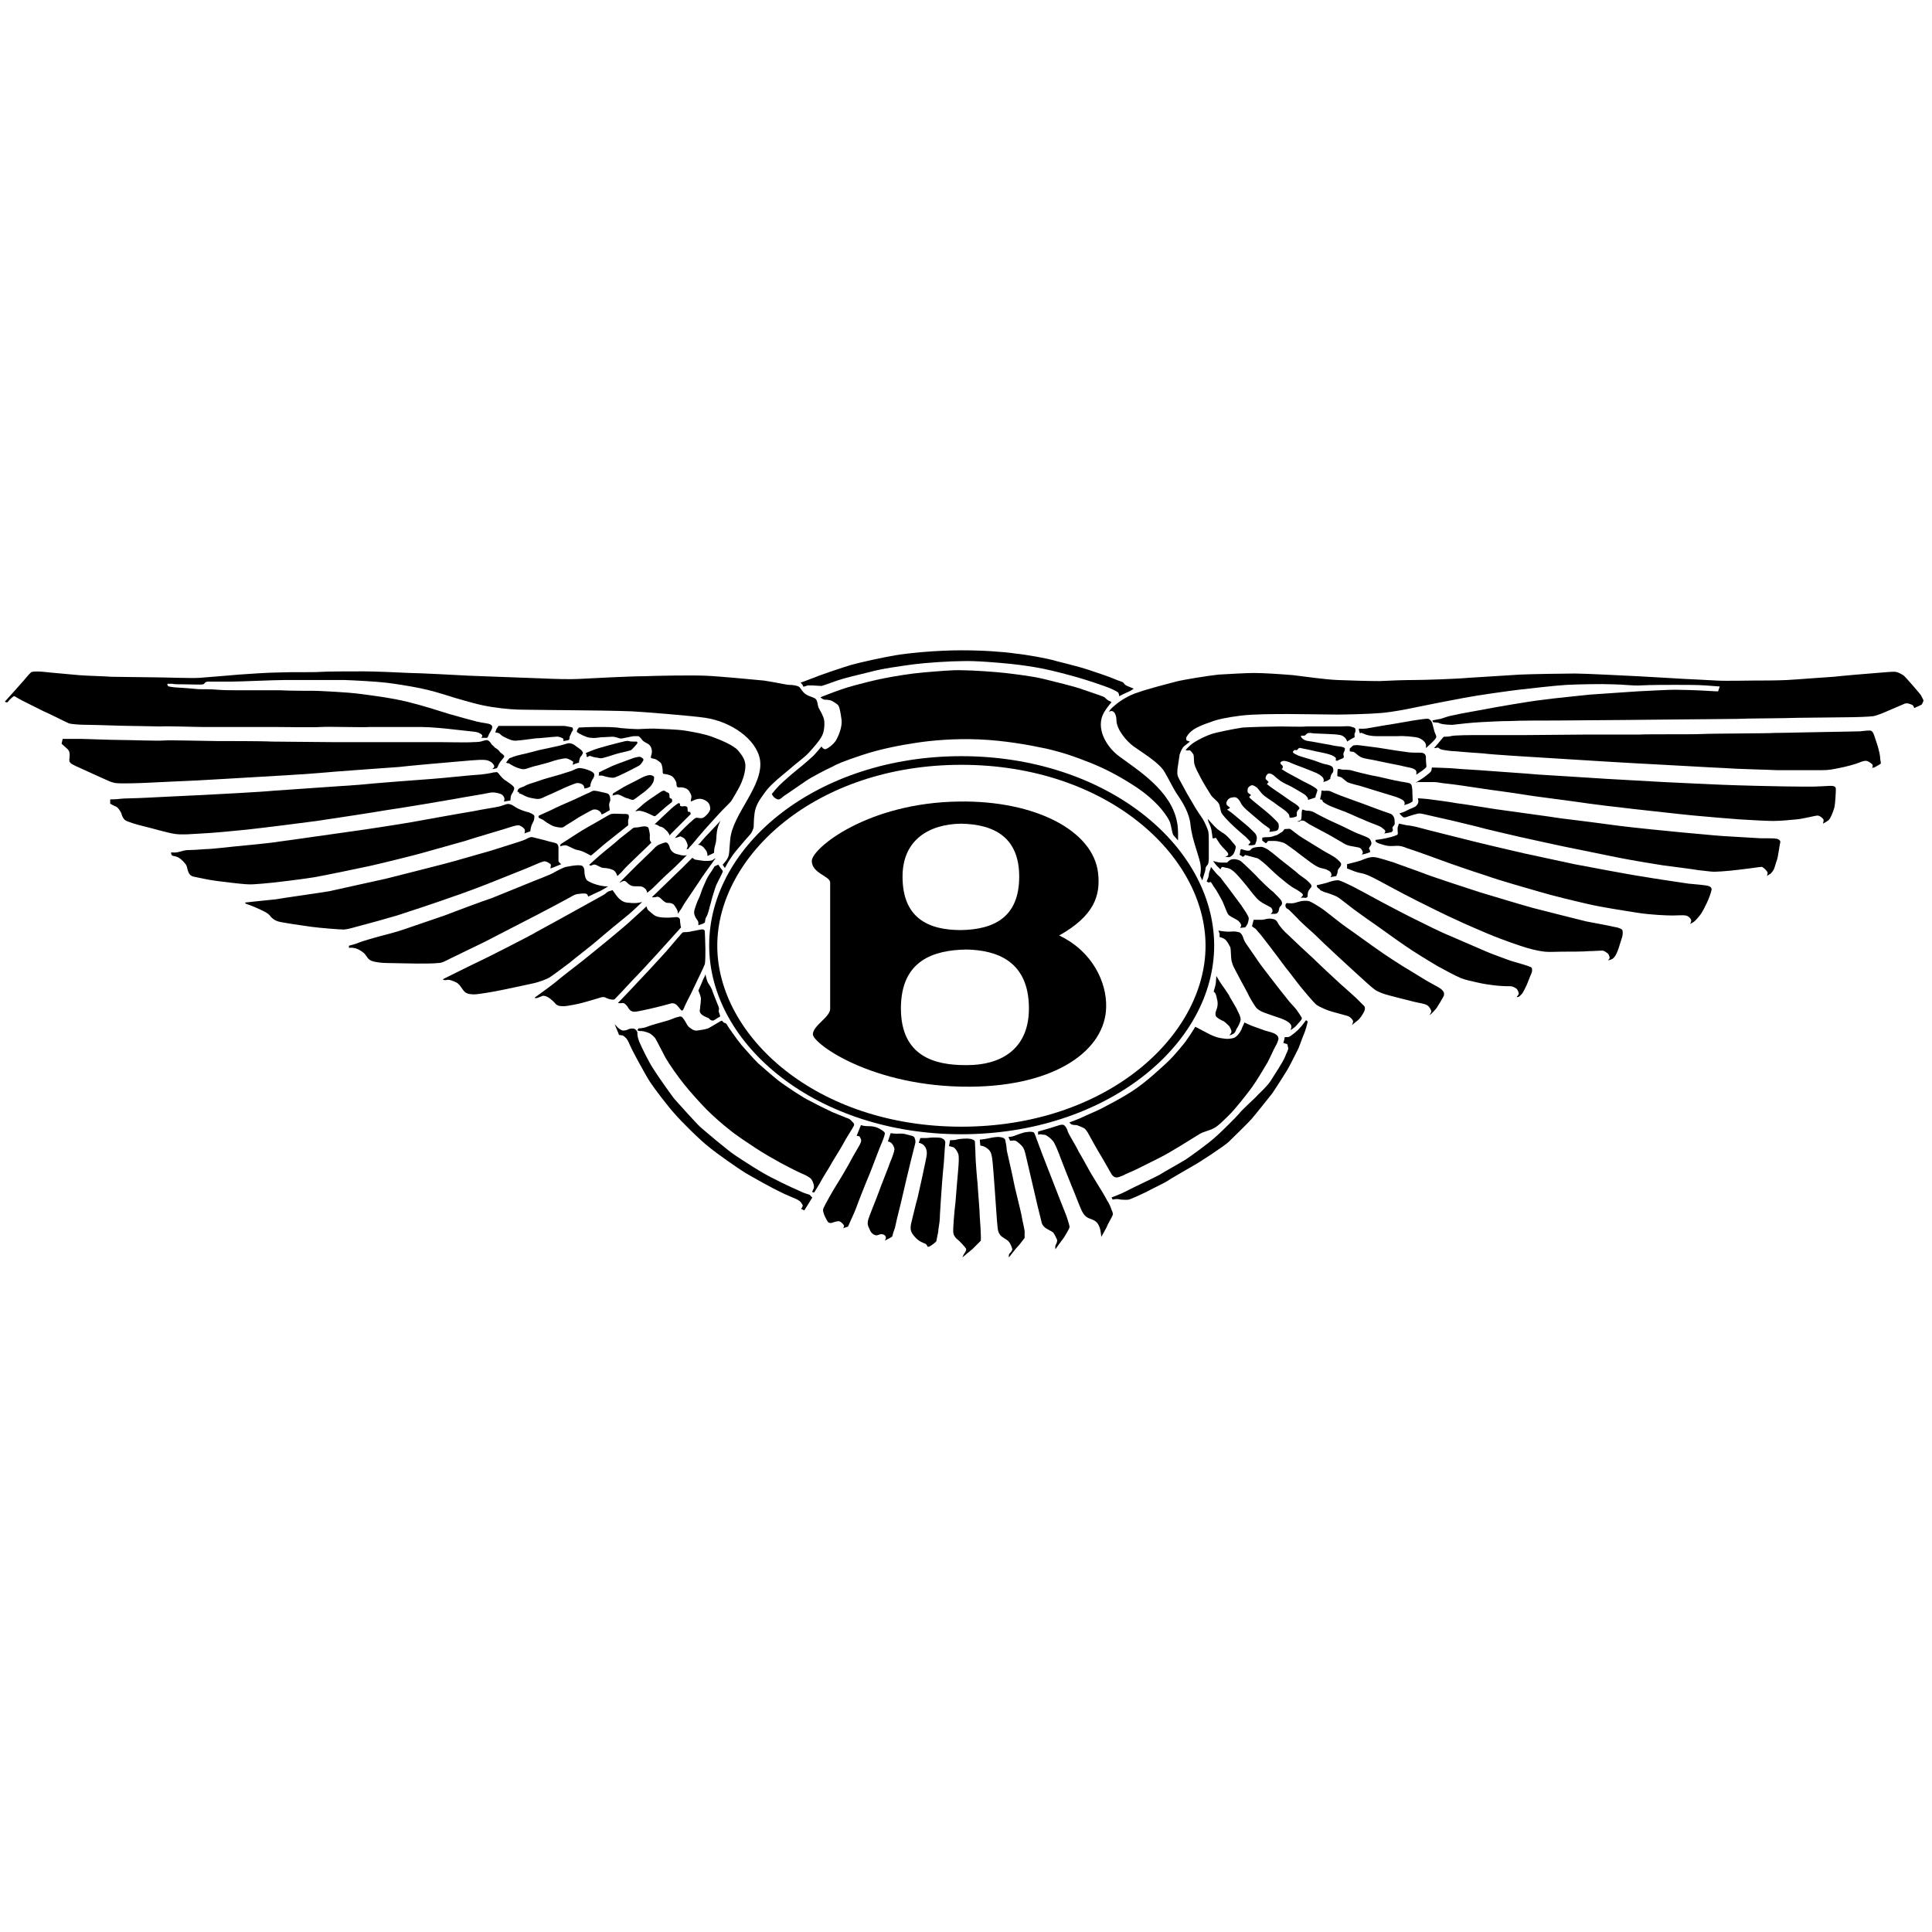 <svg version="1.1" id="Layer_1" xmlns="http://www.w3.org/2000/svg" x="0" y="0" viewBox="0 0 357.7 357.7" xml:space="preserve" width="20" height="20">
    <g id="Layer_1_1_">
        <path class="st0" d="M135.2 155.4c.4-4.7 6.3-10 5.5-14.8-.7-3.8-5.4-7-10.1-7.7-2.7-.4-11.6-1.1-13.6-1.2-2.4-.1-8.8-.2-10.9-.2-2 0-7.3-.1-8.9-.1-1.6 0-3.5-.1-6.1-.5-2.6-.4-4.4-1-6.9-1.7-2.5-.8-4.5-1.4-6.5-1.8-2-.4-4.5-.8-6.2-1-1.7-.2-5.2-.4-7.7-.5h-11c-2 0-8.4.3-10 .3h-4.2c-.8 0-.6.4-1 .5-.4.1-2.3 0-3.4 0s-1.9 0-2.3-.1H31s-.1.4.3.5c.4.1 1.3.2 1.7.2.3 0 2.9.2 3.8.3.9 0 2.5 0 3.5.1s2.8.1 4 .1h7.6c1.7.1 5 .1 6.6.1 1.6.1 5.4.2 8.4.6 3 .4 5.4.7 8.4 1.4 2.9.7 6.3 1.8 7.9 2.3 1.7.5 4 1.1 5.1 1.4 1.2.3 2.3.3 2.6.6.3.2.3.5.1.9-.2.4-.3.5-.5.9-.1.4-.3.6-.3.6h-1.1s.2-.2.2-.4-.6-.6-1.3-.7c-.7-.1-3.7-.4-4.5-.5-.8-.1-3.8-.4-5.4-.4h-9.6c-1.6.1-7.6-.1-9.1 0s-6.8 0-8.2 0H37.7c-1.6 0-7-.2-8-.1-1 0-4-.1-5.5-.1s-6.6-.2-7.9-.2c-1.4 0-3.1-.1-3.6-.3-.5-.2-3.4-1.7-4.6-2.2l-4-2c-.6-.3-1.2-.7-1.4-.8-.2-.1-1 .7-1.2 1-.2.3-.6 0-.6 0s2.8-3.1 3.4-3.8c.6-.7 1.3-1.6 1.6-1.7.3-.1 1.5-.1 2.3 0 .7.1 5.5.5 6.4.6.9.1 4.9.2 6 .3 1.1 0 6.1.1 7.8.1 1.7 0 7 .2 8.5.1 1.6-.1 6-.5 7.3-.6 1.4-.1 5.6-.4 7.6-.4 2-.1 6.1 0 7.4-.1 1.3-.1 6.5-.1 8.2-.1 1.8 0 6.8.2 8.5.3 1.7 0 9 .4 10.9.5 1.9.1 11.4.4 13.5.5 2.1.1 5.2.2 6.9.1 1.7-.1 9.6-.5 12-.5 2.4-.1 8.8-.2 11.3-.1 2.6.1 8.8.7 10.9.9 2.1.3 4.2.8 4.7.8.6 0 1.5.1 1.9.4.3.3.6 1 1.3 1.4.6.4 1.5.5 1.8.9.3.4.3 1.3.5 1.6.2.4.9 1.5 1 2.3.1.8 0 2.2-.5 3-.5.9-1.4 1.9-2.3 2.9-.9 1-2.4 2-3.6 3.1-1.3 1.1-3.4 2.7-4.5 4.2s-1.8 2.5-2 4c-.2 1.5-.1 2.4-.2 2.7-.1.3-.3.9-.7 1.3-.4.4-1.9 2.2-2.5 2.9-.6.7-1.5 2.1-1.7 2.5-.2.4-.4.7-.4.7l-.4-.6s.8-.9.9-1.2c.4-.6.3-1.7.5-3.5"/>
        <path class="st0" d="M11.4 137.7l.2-.9H15c.8 0 5.5.2 7.2.2 1.7 0 6.8.2 8.1.1 1.2-.1 8.2.1 9.7.1s8.8 0 10.3.1c1.5 0 9.8.1 11.1.1h19.8c1.6 0 5.5.1 6.4 0 .9 0 1.6-.1 1.7-.2.2 0 .7-.3 1.1-.1.3.2.5.5.6.7.2.2.5.4.6.6.2.1.5.3.8.6.2.3.2.3.6.6.4.3.4.4.3.6-.1.2-.7.8-.9 1.2-.2.4-.3.7-.4.8-.1.1-.9.2-.9.2s.5-.3.4-.6c-.1-.3-.6-1-1.7-1.1-1.1-.1-3.8.2-5.1.3-1.2.1-9.3.8-10.8 1-1.4.1-12.7.9-14.6 1.1-1.9.2-10.8.7-12.5.8-1.7.1-8.4.5-10.4.6-2.1.1-6.8.3-8.6.4-1.8.1-5.4.2-6.1.1-.7 0-1.6-.4-2-.6-.5-.2-3.3-1.5-4.2-1.9-.8-.4-2.2-.9-2.5-1.3-.3-.3-.1-.9-.1-1.3s0-.9-.5-1.3c-.4-.4-1-.9-1-.9m9 11.1v-.8s1.2 0 1.8-.1c.6-.1 3.2-.1 4.8-.2 1.7-.1 8.3-.4 10.3-.5 2.1-.1 11.5-.6 13.3-.8 1.8-.1 14.1-1 15.9-1.1 1.7-.2 12-1 13.6-1.1 1.6-.1 7-.7 8.9-.8 1.9-.2 2.2-.4 2.5-.4.3 0 .5-.2.8.2.3.4.9 1.1 1.3 1.3.4.3 1.6 1 1.6 1.4 0 .4-.3.9-.5 1.2-.2.4-.2 1.1-.2 1.1l-1.2.2s.1-.3.1-.5-.2-.7-.7-.9c-.5-.2-1.4-.4-2.2-.2-.8.2-4.7.8-6.2 1.1-1.6.3-10.6 1.8-12.8 2.1-2.2.4-10.9 1.7-12.9 2-2.1.3-10.1 1.3-12.9 1.6-2.8.3-6.2.6-8.1.7-1.9.1-3.8.3-5.2.1-1.4-.2-4.4-1.1-5.7-1.4-1.3-.3-3.3-.9-3.6-1.2-.3-.3-.5-.7-.6-1.1-.1-.4-.7-1.3-1.1-1.4-.3-.1-1-.5-1-.5m11.3 9s.5.1 1.1 0c.6-.1 1-.3 1.7-.4.7 0 2.6-.1 3.7-.2 1.1 0 4.3-.4 5.4-.5 1.1-.1 6.5-.6 8.2-.9 1.7-.2 11.2-1.6 12.8-1.8 1.6-.2 9.5-1.4 11.7-1.8 2.2-.4 9.4-1.7 11.3-2 1.9-.4 4.1-.7 4.9-.9.8-.2 1.4-.6 1.9-.4.5.1.9.5 1.5.8.6.3 1.5.6 2 .7.5.2.9.4 1 .6.1.2 0 .9-.2 1.2-.2.4-.3.6-.4 1-.1.4-.1.7-.1.7l-1.1.4s.2-.5 0-.8c-.2-.3-.8-.7-1.1-.7-.3 0-.8.1-1.4.3-.5.2-7.4 2.2-8.5 2.6l-8.2 2.3c-1 .3-7.5 1.9-9.3 2.3-1.8.4-8.6 1.8-10.3 2.1-1.7.3-8.1 1.1-9.7 1.2-1.6.1-1.9.2-3.2.1-1.3-.1-3.8-.4-5.3-.6-1.6-.2-3.2-.6-3.8-.7-.6-.1-1.1-.2-1.4-.9-.3-.7-.2-1.2-.7-1.7-.4-.5-1-1-1.3-1.1-.4-.2-.9-.2-1-.3-.3-.2-.2-.6-.2-.6m13.7 9.3s4.6-.5 5.7-.6c1-.2 8.2-1.2 9.9-1.5 1.7-.4 9.1-2 10.4-2.3 1.3-.3 9.4-2.4 11-2.8 1.6-.4 7-2 8.5-2.4 1.5-.5 5.8-1.8 6.2-2 .5-.2 1-.6 1.5-.5.5.1 1.9.5 2.4.6.5.2 1.8.4 2.1.6.2.2.3.4.3.8v2.4c0 .2.5.6.5.6l-1.2.5c-.3.1-.8.3-.8.3s.1-.5.1-.7c-.1-.2-.8-.6-1-.6-.2-.1-.4 0-1 .2-.5.2-1.9.8-2.6 1.1-.7.3-4.8 1.9-6 2.4-1.2.5-6.2 2.4-7.8 2.9-1.6.6-8.8 3-10.1 3.4-1.3.4-6 1.7-7.2 2-1.1.3-1.7.5-2.6.6-.9 0-4.5-.3-6-.5s-5.6-.8-6.2-1c-.6-.2-.9-.4-1.3-.8-.3-.4-.6-.7-1.2-1-.6-.3-1.2-.6-1.7-.8-.5-.2-.7-.3-1-.4-.3-.1-.6-.2-.8-.3-.1 0-.1-.2-.1-.2m19.2 8s1.5-.4 1.9-.6c.4-.2 2.9-.9 3.6-1.1.8-.2 3.5-.9 4.6-1.3 1.1-.4 6.5-2.2 7.6-2.6 1-.4 7.4-2.8 8.7-3.2 1.3-.5 8.3-3.4 9.4-3.8 1-.4 2-.8 2.4-1.1.4-.2 1.5-.8 2-.9.5-.1 1.6-.3 2.1-.3s.8 0 1 .2c.2.2.3.5.3.9s.1 1.3.5 1.7c.4.3 1.1.6 1.8.8.7.2 1.4.3 1.7.3h.4s-1.4.9-1.8 1l-1.9.9s-.1-.4-.3-.5c-.2-.1-.9-.1-1.4 0-.6 0-1.1.3-1.6.6s-5.4 2.9-6.4 3.4-8.5 4.4-9.5 4.9-5.8 2.8-6.6 3.2c-.8.4-1.3.7-2 .7-.7.1-2.4.1-3.9.1s-4.5-.1-5.4-.1c-.9 0-2.2-.1-3-.4-.7-.3-.8-.7-1.2-1.2-.4-.5-1.3-1-1.7-1.1-.4-.1-1-.2-1.2-.1-.1.2-.1-.4-.1-.4m17.4 6.2s5.8-2.9 6.7-3.3c.9-.4 9.6-4.8 10.7-5.5 1.1-.6 7.5-4.1 8.9-4.9 1.4-.8 3.3-1.8 3.6-2 .3-.2.5-.5.9-.6.4-.1.6-.2.6-.2s.5.7.8 1.1c.3.4 1 1.1 1.8 1.2.8.1 1.1.1 1.6.1s1.3-.2 1.3-.2-2.1 2-2.5 2.3c-.4.3-5 4.1-5.9 4.9-.9.8-4.3 3.4-5.1 4.1-.8.6-3.2 2.4-3.7 2.7-.5.3-1.9.8-2.7 1-.8.2-4.7 1-6.1 1.3-1.4.3-4.4.8-5 .8-.6 0-1.4 0-1.9-.5s-.8-1.3-1.5-1.7c-.7-.3-1.1-.5-1.6-.5-.8.2-.9-.1-.9-.1m17 3.4s3.2-2.3 3.9-2.9c.7-.6 3.5-2.8 4.3-3.4.8-.6 4.1-3.3 5.2-4.2 1-.8 4.1-3.4 4.9-4.2.8-.7 2.4-2.2 2.4-2.2s.1.6.4.8c.3.2.7.7 1.3 1 .7.3 1.6.3 2.2.3.7 0 1.3-.1 1.6-.1.3 0 .7.1.7.6 0 .4.1.7.1.9 0 .2.1.4.1.4l-4.7 5.2c-.9 1-3.6 3.9-4.4 4.7-.8.9-3 3.2-3.2 3.4-.3.2-1 0-1.5-.2-.6-.4-1.1-.1-1.8.1s-2 .6-2.8.8c-.7.2-2.8.6-3.3.6s-1.1 0-1.5-.4c-.3-.4-1.1-1.1-1.5-1.3-.4-.2-.8-.3-1-.2-.5.2-1.3.6-1.4.3m15.4 1s3.1-3.2 3.7-3.9c.7-.7 4.4-4.7 5.2-5.6.8-.9 2.1-2.5 2.5-2.9.3-.4.6-.7.7-.7.2 0 1 0 1.7-.2.7-.1 1.7-.4 2-.3.3.1.3.3.3.5s.1 2.4.1 3.1c0 .7 0 2.3-.1 2.8-.2.6-1.8 3.8-2.2 4.7-.4.9-1.5 2.9-1.6 3.3-.2.4-.2.5-.4.6-.1.1-.4-.3-.8-.8-.6-.7-1.1-.6-1.7-.4-.6.2-3.9 1-4.5 1.1-.6.1-1.6.4-2.1.3-.5-.1-.8-.5-1-.9-.3-.4-.6-.7-.9-.7-.6.1-.9 0-.9 0m14.9-2.3s.8-1.8.9-2.1c.2-.3.4-.9.4-.9s.2.9.4 1.4c.2.4.6.9.8 1.4.1.4.9 2.3 1 2.6.1.3.4.8.3 1.1-.1.3 0 .5.1.8.1.3.2.5 0 .6-.3.1-.8.5-1 .6-.2.1-.6.1-.9-.3-.2-.2-.8-.3-1.3-.7-.5-.4-.5-.7-.4-1.1 0-.4.3-1.9.1-2.3-.1-.4-.4-1.1-.4-1.1m-15.5 6.2s.9 1.2 1.6 1.2c.6 0 .8-.2 1.1-.3.3-.1.8-.1 1 0 .2.1.6.5.5.9 0 .4.2 1.2.5 1.8.3.7 1.6 3.4 2.4 4.6.8 1.3 3 4.4 3.9 5.6 1 1.1 4.1 4.6 4.9 5.3.8.7 4.9 4.2 6.4 5.2s5 3.3 7.1 4.3c2.1 1.1 4.8 2.3 5.5 2.6.7.3 1.1.3 1.3.5.1.2.4.4.4.4l-.8 1.3-.7 1.1-.6-.3s.4-.4.3-.7c-.2-.3-.3-.6-.8-.9-.5-.3-2.6-1.1-3.5-1.6-.9-.4-4.9-2.6-6.4-3.5-1.4-.9-4.9-3.3-6.6-4.7-1.7-1.3-5.3-4.9-6.4-6.2-1.2-1.3-3.7-4.6-4.5-5.8-.8-1.2-2.9-5.1-3.4-6.1s-.7-1.7-1.1-2.1c-.4-.4-.6-.5-.7-.5-.2 0-.6-.1-.6-.1s-.1-.3-.4-1c-.2-.4-.4-1-.4-1"/>
        <path class="st0" d="M118.2 190.4s.9 0 1.6-.3c.7-.3 2.6-.8 3.3-1 .8-.2 1.7-.6 2-.7.4-.1.7-.2.9-.2.2 0 .4.2.6.5.3.4.6 1.1.9 1.4.4.3.9.8 1.6.7.7-.1 1.4-.2 2-.4.6-.3 1.7-1 1.9-1.1.2-.1.6-.4.7-.3.1.1.3.4.5.4s.4.3.5.5c.1.2 1.7 2.5 2.6 3.6.9 1 2.1 2.4 3 3.3.9.8 3.4 3 4.4 3.7 1 .7 3.9 2.7 5.2 3.3 1.3.7 2.9 1.5 4.2 2.1 1.3.5 2.6 1.1 3 1.2.4.2.5.4.7.6.3.2.4.5.3.7-.1.3-1.5 2.4-2 3.4-.6 1.1-1.7 2.8-2.1 3.5-.4.8-1.6 2.6-1.9 3.2-.3.6-1.2 2-1.3 2.2 0 .1-.3.1-.4 0-.1-.1.3-.5.3-1s-.3-1.2-.6-1.5c-.3-.3-1.1-.7-1.6-.9-.5-.2-2.7-1.3-3.8-1.9-1.1-.6-3.4-1.9-4.9-2.9-1.5-1-3.5-2.3-4.7-3.3-1.3-1-3.1-2.6-4.2-3.7s-3-3.2-4.2-4.7c-1.2-1.5-2.7-3.6-3.5-5-.8-1.5-1.7-3.3-1.9-3.6-.3-.3-.7-.8-1.3-1-.6-.2-.9-.3-1.2-.3-.3 0-.7 0-.8-.2.2-.2.2-.3.2-.3m-25.9-56h12.1c.4 0 1 .2 1.2.2l.4.1s.2.5 0 .6c-.2.2-.3.7-.5 1-.1.3 0 .6-.2.7-.2.1-1 .2-1 .2s.1-.4-.1-.5c-.2-.1-.8-.4-1.3-.3-.5 0-2.9.3-3.7.3-.8.1-2.9.4-3.4.4-.4.1-.9 0-1.2-.1-.3-.1-1.5-.6-1.8-.9-.3-.3-.5-.4-.6-.4l-.5-.1.2-.6.4-.6m1.4 6.8s.5-.7.6-.8c.2-.1 1.3-.5 1.8-.6.5-.1 2.6-.6 3.6-.9 1-.2 2.8-.6 3.7-.8.9-.2 1.7-.5 1.9-.5.3 0 .7.1 1 .3.3.2.8.6 1.1.8.3.2.6.6.5.8-.1.2-.2.4-.4.6-.2.2-.1.3-.2.5s-.1.6-.1.6-.8.2-.9.3c-.1 0-.3.1-.3.1s.2-.5.1-.6c-.2-.1-.7-.5-1.3-.6-.6 0-2.2.4-2.7.6-.5.2-2.5.7-3.3.9-.8.2-1.5.6-2.1.5-.6-.1-1.1-.3-1.7-.6-.5-.3-.7-.4-.8-.5-.1.1-.5-.1-.5-.1m2.1 5.4s0-.4.3-.6c.2-.2.8-.3 1.1-.5.3-.2 1.2-.5 2.2-.8 1-.4 2.9-.9 3.6-1.1.8-.2 2.5-.8 2.9-.9.4-.2 1-.5 1.4-.5.4 0 1.2.2 1.7.4s.9.4 1 .7c.1.3-.1.8-.3 1-.2.3-.2.5-.3.7-.1.2-.1.6-.1.6s-.3.2-.6.3l-.5.1s0-.4-.2-.6c-.2-.3-.9-.5-1.3-.4-.4.1-2.1.8-2.7 1.1-.6.3-2.4 1.1-3.1 1.4-.6.3-1 .5-1.7.4-.6-.1-1.2-.2-1.7-.4s-1.1-.6-1.4-.6c.1-.3-.3-.3-.3-.3m4 4.4l2.2-1c.7-.4 3.5-1.6 4.4-2 .9-.4 2.3-1.1 2.6-1.2.3-.1.6-.4 1-.4s1.2.2 1.6.3c.5.1 1.1.2 1.2.5.2.3.2.9.2 1-.1.2-.3.8-.2 1 0 .2.1.8.1.8l-.7.4c-.3.2-.8.4-.8.4s-.1-.4-.4-.6c-.3-.3-.8-.4-1.2-.3-.3.1-1.9 1-2.6 1.4-.6.4-2.2 1.4-2.4 1.5-.3.2-.5.5-1.2.4-.8-.1-1.1-.2-1.5-.4-.4-.2-1.2-.7-1.4-.9-.2-.2-1-.4-1-.6 0-.3.1-.3.1-.3m4 5.3s2.2-1.4 3.1-2c.9-.6 3.2-1.9 4.1-2.4.9-.5 1.8-1.1 2.2-1.2.5-.1 1.6 0 2.2 0 .6 0 1 0 1 .3.1.3 0 .6-.1.8v1l-4.4 3.5c-.7.6-2.4 2.1-2.5 2.1-.1 0-.7-.4-1.4-.7-.7-.3-1.1-.3-1.4-.4-.3-.1-.7-.3-1.1-.5-.4-.2-.6-.3-.9-.3-.3 0-.9.2-.9.2l.1-.4zm5.3 3.8s1.1-1 1.9-1.7c.8-.7 3.1-2.5 3.7-3.1.6-.5 2.2-1.7 2.4-1.9.2-.2.5-.2.8-.2.3 0 1-.2 1.3-.2.3 0 .8 0 .9.4.1.4.3 1.2.2 1.5 0 .3 0 .7.1.8.1.2.2.3.2.3l-.7.7c-.4.4-1.8 1.7-2.3 2.2-.6.6-1.8 1.7-2.2 2.2-.4.5-1.1 1.1-1.1 1.1s-.2-.7-.6-1c-.4-.3-1.3-.5-1.9-.5-.6 0-1.3-.6-1.6-.6-.3-.1-.6.1-.6.1s-.4.2-.5-.1m5.6 3.3l3-3c.6-.6 2.5-2.4 3-2.9s.8-.9 1.3-1.1c.5-.2 1.1-.5 1.4-.4.3.1.5.5.6.9.1.4.5 1 1.2 1.2.7.2 1.1.3 1.5.3.3 0 .5-.1.5-.1l-1.1 1.1c-.4.4-1.5 1.5-2.2 2.1-.7.6-2.4 2.3-2.9 2.8s-1.2 1-1.2 1 0-.5-.4-.8c-.5-.5-1.1-.4-1.7-.4-.6 0-.9-.1-1.3-.4-.3-.3-.6-.6-.8-.6-.2 0-.6.2-.7.2.3.1-.2.1-.2.1m6 2.7s1.7-1.6 2.5-2.4c.8-.8 2.4-2.3 3.1-3l1.9-1.9s.3.4.8.4c.6.1 1.2.2 1.6.2.4 0 1.2 0 1.4-.2.2-.2.5-.3.5-.3s-.4.5-.8 1.1c-.4.6-1.7 2.3-2.3 3.3-.7 1-2.2 3.3-2.5 3.7-.3.4-.8 1.4-1 1.6l-.4.6s.1-.5-.4-1.2c-.4-.7-.6-.7-1-.8-.4-.1-.5.1-1-.2-.5-.3-.8-.8-1.1-.9-.3-.1-.3-.1-.6 0-.5.1-.7 0-.7 0m12.3-6l.4.6c.2.3.5.5.4.7 0 .2-1 2-1.2 2.5-.2.5-.9 2.7-1 3.3-.2.6-.4 1.6-.6 2.1-.2.5-.4.7-.4.9l-.1.6s-.4.3-.6.3l-.6.2v-.5c0-.2-.3-.6-.5-.9-.2-.4-.4-.8-.2-1.5s.5-1.5.8-2.1c.3-.6.4-1.2.8-2.1.4-.9.7-1.7 1.2-2.4s.7-1.1.9-1.4c.4-.2.7-.3.7-.3m-25.8-25.4s2-.1 3.4-.1c1.5 0 3.3 0 4.3.2 1 .1 2.6.2 3.2.2.6 0 1.5-.1 3-.1 1.5.1 4.1.1 5.9.4 1.8.3 3.4.6 4.8 1.1 1.4.5 4.1 1.6 4.9 2.6.8 1 1.4 1.8 1.3 3.1-.1 1.3-.6 2.6-1 3.4-.4.8-1.4 2.5-1.6 2.8-.2.3-1.7 1.7-2.3 2.4-.6.7-2.6 2.8-3.4 3.8-.8.9-1.4 1.7-1.7 2-.4.4-.6.7-.6.7h-.3s.3-.4.2-.8c-.1-.4-.4-1.1-.8-1.3-.4-.2-.5-.3-.7-.2-.3.1-.5.2-.6.2-.2 0-.3.1-.3.1s.9-1 1.3-1.4c.4-.4 1.5-1.5 1.9-1.8.4-.4.7-.6.9-.6.2 0 .8.2 1.2 0 .4-.2 1.2-1 1.3-1.6 0-.6-.2-1.1-.6-1.4-.4-.3-.9-.5-1.3-.5s-.8.1-1.2.3c-.2.1-.5.2-.5.2s0-.3.1-.7c.1-.4-.2-.9-.4-1.2-.2-.4-.7-.6-1.2-.7-.6-.1-.8.1-1-.1-.2-.2-.1-.5-.2-.9-.2-.4-.5-1-1-1.2-.5-.2-1-.3-1.2-.3-.3 0-.3-.2-.3-.5 0-.4-.1-1.3-.4-1.6-.3-.2-.8-.7-1.2-.7-.4-.1-.6-.1-.6-.3s.2-.6.2-1-.1-1-.6-1.4c-.5-.3-1-.5-1.2-.8-.2-.3-.6-.7-.7-.7h-.8c-.3 0-1 .2-1.6.3-.5.1-.8.2-1.1.1-.3-.1-.9-.3-1.3-.3s-1.4.1-2.1.1c-.7.1-1.3.2-1.9.1-.5 0-.9-.2-1.4-.4l-.8-.4c-.3-.2-.4-.3-.4-.3s0-.2.1-.4.3-.4.3-.4"/>
        <path class="st0" d="M108.5 139.4s1.4-.6 2.4-.9c1-.3 2.9-.8 3.7-1 .8-.2 1.5-.4 1.8-.3.3.1.7.1 1 .1h.5s.2.2.1.3c-.1.1-.1.2-.4.5-.3.3-.5.6-.8.8-.3.1-1.1.3-2 .5-.9.2-2.2.7-2.7.8-.5.1-.6.3-1.4.1-.8-.1-1-.2-1.3-.3-.3-.1-.4 0-.5.1-.2.1-.3 0-.3 0v-.4c-.2-.1-.1-.3-.1-.3m2.4 3.6s1.4-.7 2.5-1.2c1.2-.5 3.5-1.3 4-1.5.5-.1 1-.3 1.3-.1.3.2.5.3.4.6-.1.2-.5.8-.7.9-.3.2-1.9 1-2.5 1.3-.6.3-2 1-2.4 1-.4 0-.8-.1-1.3-.2-.4-.1-.6-.2-.8-.2h-.6s.1-.1.1-.3v-.3m2.6 3.9l2-1.2c.5-.3 2.2-1.1 2.9-1.5.7-.4 1.5-.7 1.9-.7.4 0 .8.2.8.4s0 .6-.2 1c-.2.3-.3.6-.9 1.1-.6.6-1.1.9-1.5 1.2-.4.3-1 .8-1.3.9-.3 0-.8-.2-1-.3-.3 0-1-.4-1.2-.5-.2-.1-.5-.2-.7-.2-.2 0-.9.2-.9.2l.1-.4zm4.1 3.3s.9-.8 1.6-1.4c.6-.5 1.8-1.3 2.4-1.7.6-.4 1-.7 1.2-.7.2 0 .4 0 .5.2.1.1.5.1.6.4.1.3 0 .6.1.7.1.2.4.1.4.3.1.1 0 .5 0 .5s-1.3 1-1.7 1.4c-.5.4-1.2 1.1-1.4 1.2-.2.1-.8-.3-1.3-.5-.4-.2-1.3-.5-1.7-.5-.5.1-.7.1-.7.1m3.6 2.4s1.1-1 1.6-1.5 1.1-1 1.5-1.4c.4-.4 1.3-1 1.3-1s.4 0 .3.3c-.1.2.2.3.4.3s.6-.1.7 0c.1 0 .3.1.3.4s0 .5.1.6c.1 0 .4 0 .4.1s.1.3.1.3l-2 2-1.7 1.7c-.1.1-.2.3-.2.3s-.2-.6-.7-1c-.5-.5-.7-.6-1.2-.7-.5-.4-.9-.4-.9-.4m8.3 3.6s.8-1 1.6-1.8l1.8-1.9c.3-.3.5-.6.5-.6s-.5 1.1-.6 1.7c-.1.5-.2 1.5-.2 1.9 0 .4-.2.9-.3 1.4-.1.5-.1 1-.1 1l-.6.3c-.3.1-.6.3-.6.3s0-.8-.4-1.2c-.3-.4-.4-.5-.7-.7-.3-.2-.7-.2-.7-.2l.3-.2zm18.7-29.8s1.4-.5 2.4-.9c.9-.4 5.6-2 7-2.4 1.8-.5 5.9-1.4 8.3-1.8 2.5-.4 7.4-.9 12.2-.9 4.1 0 7.9.3 9.9.6 2 .2 6 .9 7.6 1.4 1.6.4 4.4 1.1 5.9 1.6s3.9 1.3 4.8 1.7c.9.4 1.5.5 1.7.7.1.1.2.4.7.6.5.2 1.2.5 1.2.5l-.6.4c-.4.2-.9.4-1.3.6l-.8.4s0-.5-.2-.7c-.2-.2-1.4-.8-2.6-1.2-1.1-.4-2.9-1-4.6-1.5-1.7-.5-4.7-1.3-6.7-1.7-2-.4-4.2-.7-6.1-.9-2-.2-6.5-.6-8.8-.5-2.3 0-6.8.3-9.1.6-2.2.3-5.9.8-8 1.4-2.1.5-5 1.2-6.1 1.6-1.1.4-2.5.9-2.9 1-.4 0-1.4-.1-1.7-.1h-.8c-.2 0-.7.3-.9.2-.1-.5-.5-.7-.5-.7"/>
        <path class="st0" d="M218.1 155.6s-.5-.6-.8-.9c-.3-.3-.4-1.7-.7-2.5-.3-.8-1.5-2.4-2.2-3.1-.7-.7-2-2.1-4.7-3.8-2.5-1.6-5.1-3-7.9-4.1-2.8-1.1-4.7-1.8-8.1-2.6-3.3-.7-7.7-1.5-12.4-1.7-4.7-.2-8.8.2-11.5.6-2.7.4-6.6 1.1-10.2 2.3-3.6 1.2-4.5 1.6-5.6 2.2-1.1.5-3.8 1.9-4.8 2.6-1 .7-2.6 1.8-3.5 2.4-1 .6-1.2 1.1-1.7 1-.8-.2-1.1-1-1.1-1s.7-.9 1.4-1.6c.7-.7 2.3-2.1 3.3-2.9 1-.8 3-2.5 3.3-2.9.3-.3 1.2-1.4 1.2-1.4s.3.6.8.5c.5-.2 1.3-.8 1.8-1.5.5-.8 1.3-2.6 1.1-4-.2-1.5-.4-2.6-.8-2.8-.4-.3-1.1-.8-1.6-.8-.5-.1-.7 0-.9-.1-.3-.1-.6-.4-.6-.4s1.2-.5 1.8-.7c.5-.2 2.9-1.1 4.5-1.5 1.6-.4 3.3-.9 5.4-1.3 2-.4 5-.9 7.4-1.1 2.4-.2 5.5-.5 7.3-.4 1.8 0 6.1.3 7.8.5 1.7.2 5.1.6 7.1 1.1 2 .5 5.8 1.4 7.4 2 1.7.6 3.6 1.2 3.9 1.4.2.2.4.4.7.6.3.1.6.3.6.3s-.8.9-1.4 1.9c-1.6 2.8.3 6.3 2.9 8.2 3.4 2.5 9.5 6.3 10.6 12 .3 1.1.2 3.5.2 3.5"/>
        <path class="st0" d="M220.4 152.6c-.2-2-1.4-4-2.3-5.3-.9-1.3-1.5-2.7-2.5-4.4-1-1.7-3.9-3.4-5.7-4.7-1.4-1-3.2-3.2-3.2-4.9 0-.8-.4-2.1-1.4-1.5.2-.4.6-.8 1.1-1.2.9-.8 2.6-1.9 4.3-2.4 1.6-.6 5.5-1.6 7-2 1.6-.4 6-1.1 7.9-1.3 1.8-.1 5-.3 6.6-.3 1.7 0 4.8.2 7.2.4 2.5.3 5.9.8 8.2.9 2.2.1 6.1.2 7.8.2 1.7-.1 4.8-.2 6.5-.2 1.7 0 7.8-.2 9.9-.4 2-.1 7.6-.5 9.6-.6 2.1-.1 8.4-.2 10.2-.2 1.8 0 9.6.4 11.6.5 2 .1 6.9.4 8.7.5 1.8.1 4.4.2 5.9.3 1.5.1 6 0 6.9 0 1 0 4.4 0 6.2-.1 1.9-.1 6.8-.5 8.6-.6 1.8-.2 6.5-.6 7.9-.7 1.5-.1 3-.3 3.6-.2.6.1 1.4.6 1.6.8.2.2 1.1 1.2 1.7 1.9.6.7 1.3 1.5 1.4 1.7.1.3.5.8.4 1-.1.2-.2.6-.4.7-.2.1-1.3.6-1.3.6s-.1-.5-.4-.6c-.4-.2-1-.4-1.4-.2-.5.2-1.9.8-2.8 1.2-.9.4-2.3 1-3 1.1-.7.1-3.3.2-5 .2-1.7 0-6.8.1-9 .1-2.2.1-9.6.1-11.2.2-1.6 0-8.4.1-10.5.1-2.2 0-8.2.1-10.2.1s-10.7.1-12.6.1c-1.9 0-7.3 0-8.8.1-1.5 0-3.4.1-5.3.2s-4.5.4-5.3.5c-.8 0-1.8-.1-2.1-.2-.4-.1-.4-.2-.6-.2-.2 0-.9-.1-.9-.1l-.1-.3s.8-.2 1.5-.3c.7-.2 1.3-.5 2.5-.7 1.2-.3 4.3-.8 5.8-1.1 1.5-.3 8.4-1.5 10.4-1.7 2-.3 7.2-.8 9-1 1.8-.1 7-.5 8.8-.6 1.8-.1 5.9-.3 6.9-.3s4.5.1 5.9.2c1.4.1 2.1.1 2.1.1l.3-.9s-1.5-.1-2.7-.2c-1.2-.1-4.4-.1-5.5-.1-1.1 0-4.9 0-6.4.1-1.4.1-3.5-.2-5.2-.2-2-.1-6.6 0-8.5.1-1.9.1-7.2.7-8.9.9-1.7.2-7.5 1-10.1 1.5-2.7.5-6.8 1.3-8.7 1.7-1.9.4-4.4.9-6.6 1.1-2.2.2-6.7.3-8.3.3-1.6 0-6.5-.1-8.9-.1-2.4 0-6.5 0-8.9.3-2.4.3-4.4.7-5.6 1.2-1.2.4-2.5.9-3.3 1.5-.8.6-1.2 1.3-1.2 1.5 0 .2.1.4.1.4l.6.2s-.6.5-1 .8c-.4.3-.7 1-.9 1.6-.1.6-.3 2.1-.4 2.7 0 .6-.1.9.1 1.4.2.5 1.2 2.2 1.6 3 .4.7 1.4 2.4 1.7 2.9.3.5.8 1.2 1.2 1.8.4.6 1 2 1.1 2.4.1.5.1 1.1.1 1.8v3.3c0 .5-.1 1-.2 1.1-.1.1-.4.4-.4.7 0 .3-.2.9-.3 1.2-.1.3-.3 1-.3 1s-.4-.8-.4-.9c0-.1.2-.8.1-1.7-.1-1.6-1.6-4.7-1.9-7.8"/>
        <path class="st0" d="M219.5 138.9s.4-.6 1.5-1.4c.9-.6 2.4-1.3 3.3-1.6.9-.3 4.3-1 5.8-1.2 1.5-.1 5.6-.2 7-.2 1.4 0 3.9.1 4.8 0h6.2c.5 0 1.6-.1 1.9 0 .3.1.9.2.9.4.1.2.1.4 0 .7-.2.3-.1.6-.1.7v.2l-.4.2c-.2.1-1 .6-1 .6s0-.2-.2-.5-.6-.6-1-.7c-.4-.1-1.7-.2-2.2-.2-.6 0-1.9-.1-2.4-.1s-.8-.1-1-.1c-.3 0-.5 0-.7.2-.2.2-.3.3-.4.3h-.5c-.1 0-.3.1.1.5.5.5 1.2.5 1.8.6.6.1 1.5.3 2.2.4.7.1 1.6.3 2.1.4.6.1 1.1.1 1.3.2.2 0 .6.2.5.4 0 .2-.1.4-.2.6-.1.2-.1.5 0 .7 0 .2 0 .3-.2.4-.2.1-.8.3-.9.4-.1.1-.4 0-.4 0s.1-.4 0-.5c-.1-.1-.3-.3-.8-.5s-1.8-.5-2.4-.6c-.6-.1-1.7-.4-2.3-.5-.7-.1-1.1-.3-1.3-.2l-.4.4c-.1 0-.3-.1-.5 0-.1.1-.3.3-.2.4.1.2.6.4 1 .6.5.2 2 .6 2.6.8.7.2 1.8.7 2.4.8.6.1 1.3.3 1.4.7.1.3.1.7-.1.9-.2.2-.3.5-.3.6-.1.1-.1.5-.1.5s-.6.4-.7.4l-.6.2s.2-.3 0-.7c-.2-.4-.7-.7-1.3-1-.7-.3-2-.8-2.5-1-.5-.2-2.2-.8-2.5-1-.4-.1-.8-.3-1.2-.2-.4.1-.5.3-.4.5.1.2.4.3.4.5s0 .4-.1.4-.1.1-.1.1.9.6 1.5.9c.6.3 2 1.1 2.4 1.3.4.2 1.6.8 1.9 1 .3.2.9.5.8.8-.1.3-.2.7-.3.9-.1.2.1.3-.2.4l-1.2.4s0-.2-.1-.4c-.1-.1-.2-.4-.7-.7-.5-.3-2.3-1.4-2.8-1.6-.5-.2-1.6-.8-1.9-1.1-.3-.2-.9-.8-1.1-.9-.2-.1-.7-.4-1 0-.2.2-.4.7-.2.9l.5.5s-.3.2-.3.4c.1.1.9.7 1.5 1.1.6.4 2.2 1.5 2.6 1.8.4.3 1.3.8 1.6 1.1.3.3.4.5.1.7-.2.2-.3.5-.3.5v.7s-.1.1-.5.2c-.3.1-.8.1-.8.1s-.1-.2-.1-.4-.2-.4-.5-.7c-.4-.4-1.7-1.2-2.3-1.7-.6-.4-1.8-1.2-2.1-1.5-.3-.3-.8-1-1.1-1.3-.3-.2-.7-.5-1-.4-.3.1-.7.4-.7.7 0 .3-.1.5.1.7.2.2.5.3.5.4 0 .1-.3.2-.3.4.1.2 1.1 1 1.6 1.4.5.4 2.1 1.7 2.5 2.1.4.4 1.2 1.1 1.3 1.4.1.3.1.9-.1 1.1-.1.2-.5.3-.8.3-.3.1-.8.1-.8.1s.2-.4.1-.5c-.1-.2-.8-.6-1.3-1s-2.1-1.8-2.7-2.3c-.6-.5-1.2-1.1-1.4-1.6-.2-.4-.6-1-1.1-1-.5 0-1 .1-1.3.5-.3.4-.3.8-.1 1 .2.2.6.4.5.5l-.5.3s.5.3 1.1.8c.7.6 1.9 1.6 2.4 2 .5.4 1.4 1.3 1.6 1.5.2.2.4.6.4.9 0 .3-.1.8-.2.9-.1.2 0 .3-.2.4-.3.1-.7.1-.9.1-.2 0-.3-.1-.3-.1s.4-.3.4-.5c0-.1-.6-.7-.9-1-.4-.3-2.1-1.8-2.7-2.4-.6-.6-1.5-1.5-1.8-2.1-.2-.6-.2-1.3-.5-1.7-.3-.5-1.1-1-1.4-1.5-.3-.5-1.4-2.2-1.9-3.2s-1-1.8-1.2-2.7c-.1-.9 0-1.4-.2-1.7-.2-.3-.5-.7-.7-.7-.1.1-.7 0-.7 0m4.1 12.7s1.4 1.6 1.8 1.9c.4.3 1.1.8 1.3.9.2.1 1.1 1 1.3 1.3.2.3.8.8.8 1.1 0 .3-.3 1.2-.5 1.4-.2.2-.5.5-.8.5-.2 0-.7-.1-.7-.1s.6-.1.6-.4c0-.2-.1-.4-.5-.8s-.6-.6-1-1.1l-.8-1.2-.3.1h-.3s-.1-1-.2-1.5-.3-1-.4-1.2c-.2-.3-.3-.9-.3-.9m-.2 11.6s.4-.8.4-1.2c0-.3.2-.9.3-1.1l.1-.4s.7.9.9 1.1c.2.3.9.8 1.1 1.2.3.4 1.4 1.8 1.9 2.5s1.9 2.5 2.1 2.9c.3.4 1 1.5 1 1.8 0 .3-.1.7-.2 1-.2.3-.3.6-.5.7-.2 0-.9.1-.9.1s.2-.3.2-.5-.3-.7-.8-1c-.5-.3-1.4-.7-1.6-1-.2-.2-.8-1.9-1.1-2.5-.4-.7-1-1.9-1.4-2.4-.4-.5-.6-1.1-.8-1.1-.2 0-.1.1-.3.1l-.4-.2m1.2-3.8s.9.3 1.5.3h1.1c.1-.1.4-.5.9-.6.5-.1 1 0 1.6.3.5.4 3.1 2.9 3.4 3.3.4.4 2 2 2.6 2.4.5.5 1.3 1.3 1.5 1.6.2.3.2.6.1.8-.1.2-.3.3-.4.5-.1.2-.1.7-.3.9-.1.2-.3.3-.7.3h-.7s.4-.2.4-.5-.1-.6-.5-.8c-.4-.2-.7-.4-1.3-.7-.5-.3-1-.7-1.3-1.1-.4-.4-1.3-1.6-1.7-2.1-.4-.5-1.5-1.8-2-2.3-.5-.5-1-.9-1.6-1-.6-.1-.8-.2-.9-.2-.1 0-.4.4-.3.5l-.5-.5c-.3-.2-.9-1.1-.9-1.1m4.9-1.2s.1-.2.1-.4c0-.3.1-.6.2-.6s.8.3 1.2.3c.4 0 .5-.1.5-.1s.2-.4.8-.5c.5-.1.7-.1.9-.1.2 0 .4-.1 1 .2.6.2 2.1 1.5 2.7 2 .6.5 3 2.3 3.6 2.9.7.5 1.4 1 1.6 1.2.2.2.9.8.7 1.1-.2.3-.5.6-.6.9-.1.3-.1.7-.1.9-.1.2-.4.3-.6.2h-.7s.3-.2.4-.4c.1-.2-.1-.4-.4-.6-.3-.2-.7-.5-1.3-.8-.5-.3-1.3-.9-2-1.5-.7-.5-2.4-2.1-2.8-2.5-.4-.4-1.6-1.4-1.9-1.5-.3-.1-1.2-.3-1.5-.4-.3-.1-.8-.2-.8-.2s-.2.3-.3.3h-.2l-.2-.2c-.2 0-.3-.2-.3-.2"/>
        <path class="st0" d="M233.7 155.6v-.5s.3-.1.8-.1c.4 0 .8 0 1.3-.2s.5-.1.8-.3c.3-.2.5-.3.8-.5.3-.2.3-.5.5-.5s.8-.1 1 0c.2.1 1.5 1.2 2.2 1.6.8.5 3.1 1.9 3.9 2.4.9.5 2.2 1.2 2.6 1.6.4.4.7.6.7.9 0 .4-.3.6-.5.9-.2.3-.1.5-.2.8-.1.2-.2.5-.2.5l-1.1.2s.3-.3.2-.5c0-.3-.2-.6-.7-.8-.5-.3-1.1-.3-1.6-.5s-1.4-.8-1.9-1.2c-.5-.4-1.9-1.4-2.5-1.9-.6-.4-1.6-1.2-2-1.4-.5-.2-1.3-.4-1.8-.4h-1.2c-.1 0-.3.5-.5.4-.2-.2-.3-.2-.5-.4-.1 0-.1-.1-.1-.1m6.4-3.5s.7-.1.8-.4c.1-.3.1-1 .1-1.3.1-.3 0-.5.2-.5.1 0 .5.2.8.2.3 0 .7 0 1.3.3.5.3 2.8 1.5 4 2 1.2.5 3.6 1.8 4.3 2 .7.3 2 .7 2.1 1.1.2.3.3.7.1 1-.2.3-.4.5-.3.7.1.2.3.5.1.6-.2.1-.6.2-.9.3-.3.1-.6.1-.6.1s.3-.2.2-.5c-.1-.3-.3-.7-.8-.8-.5-.1-1.1-.2-1.6-.3-.5-.1-.9-.3-1.7-.8-.7-.4-2.2-1.3-3-1.7-.8-.4-2.2-1.2-2.8-1.5-.5-.3-.7-.5-.9-.6-.3-.1-.6-.1-.8 0 0 .2-.6.1-.6.1m4.3-4.1s.1-.4.2-.9 0-.7.1-.7c.2-.1.4.1.7 0 .3 0 .7 0 .9.1.2.1 1.4.6 1.9.8.6.2 3.5 1.3 4.4 1.6 1 .4 2.7 1 3.5 1.3.8.3 1.3.4 1.6.6.3.3.5.6.5 1.1 0 .5.1.7-.1.9-.2.3-.3.3-.3.5 0 .1.2.4 0 .6-.1.2-.3.2-.8.3-.5.1-.7.1-.7.1s.4-.4 0-.7c-.4-.3-.5-.5-1.3-.8-.8-.3-2.1-.8-2.7-1.1-.6-.2-3.1-1.4-3.8-1.6-.7-.3-2.2-.8-2.7-1.1-.5-.3-.7-.4-.9-.6 0-.4-.5-.4-.5-.4m3.2-4.3s0-1.2.1-1.3c.2-.1.7.1.9.1.2 0 .9 0 1.5.1.6.2 3.8 1 5.1 1.2 1.3.3 3 .7 4.1.9 1.1.2 1.8.2 2 .6.2.4.2 1.2.2 1.6 0 .4.1 1.4 0 1.5-.1.1-.6.4-1 .5-.4.1-.5.2-.5.2s.2-.5-.1-.8c-.2-.3-1.2-.7-1.9-.9-.7-.2-2.6-.8-3.6-1.1-1-.3-2.8-.9-3.4-1-.6-.2-1.3-.3-1.7-.6-.4-.3-.8-.7-1-.8-.3-.1-.7-.2-.7-.2m2.3-4.6v-.5s.6-.6.7-.6c.2 0 .6-.1 1.2 0s3.4.4 4.4.6c1.1.2 3.9.6 4.7.7.8.1 2.1 0 2.5.1.7.2.6.8.6 1.2 0 .4.1 1.1.1 1.3 0 .2-.4.5-.8.8-.4.3-.8.5-1 .7-.2.1.1-.5-.2-.8-.2-.2-.6-.4-1.2-.5-.6-.1-1.7-.4-2.3-.5-.6-.1-3-.6-3.9-.8-.9-.2-2-.3-2.7-.6-.6-.3-1-.8-1.4-1-.3 0-.7-.1-.7-.1m1.9-3.3s-.2-.5-.2-.6v-.3s1 .1 1.8-.1c.7-.1 2.8-.5 4.2-.7 1.3-.2 3.9-.7 4.7-.8.8-.1 1.9-.3 2.2-.2.4.2.6.5.7.9.1.4.3 1.1.4 1.5.1.3.4.8.3 1 0 .2-.5.7-.8 1-.3.3-1.1 1-1.1 1s.1-.6-.1-.9c-.2-.4-.7-.8-1.3-1-.6-.2-3-.4-3.8-.3h-3.9c-1 0-1.9-.2-2.3-.4-.4-.2-.3-.1-.5-.2-.1-.1-.3.1-.3.1m13.7 2.7s1-1.1 1.2-1.4c.3-.3.5-.7.7-.7.2 0 .8 0 1.2-.1.5-.2 4-.2 4.9-.2h8.6c1.4 0 10.4-.1 11.8-.1h9.6c1.7-.1 9.7 0 11.6-.1 1.9-.1 11.9-.1 13.5-.2 1.7 0 9.4-.2 10.8-.2 1.4 0 4.2-.1 5-.1.9-.1 1.7-.2 2-.1.3.1.4.4.5.6.1.2.6 1.8.8 2.4.2.7.4 1.6.4 2 0 .4.2 1 .1 1.1-.1.1-1 .6-1.2.7-.2 0-.4.1-.4.1s.2-.3.1-.6c-.1-.2-.7-.6-1-.7-.3-.1-.8 0-1.5.3s-2.6.8-3.7 1c-1.1.2-1.6.4-3.4.4h-8c-1.8-.1-7.3-.2-9.9-.4-2.6-.1-9-.5-11.2-.6-2.2-.1-9.1-.5-10.7-.6-1.6-.1-9.6-.6-11.3-.7-1.7-.1-10-.6-11.3-.8-1.4-.1-4.3-.3-5.1-.4-.9 0-2.1-.2-2.6-.3-.5-.1-.5-.3-.8-.4-.2.1-.7.1-.7.1m-3.4 6.4s1.2-.7 1.7-1.1c.5-.4 1.1-.8 1.2-1.1.1-.4.1-.6.1-.6s3.6.1 4.4.2c.8.1 4.8.3 5.8.4 1 .1 7.4.5 9.4.7 2 .1 10.9.7 12.7.8l10.7.6c1.8.1 8.6.4 10.8.5 2.2.1 10 .3 11.3.3 1.3 0 5.7.1 6.4 0 .8 0 1.7-.1 2.2-.1.5 0 1.1 0 1.1.6 0 .5-.1 2.8-.3 3.5-.2.7-.7 2-1.1 2.3-.4.3-1 .6-1 .6s.2-.5.1-.8c-.2-.3-.7-.7-1.1-.7-.4 0-2.7.6-3.8.7-1.1.1-3 .3-4.4.3-1.4 0-4.6-.2-6.3-.3-1.6-.1-6.1-.5-8.3-.7-2.2-.2-8.3-.9-11.1-1.2-2.8-.3-8.5-1-10.4-1.3-2-.3-8.5-1.1-10.2-1.4-1.7-.3-6.4-.9-7.6-1.1-1.3-.2-5.3-.8-6.4-.9-1.2-.1-1.9-.3-2.4-.3h-3.2c-.1.1-.3.1-.3.1m-3 5.7s1-.3 1.5-.6 1.4-.5 1.7-.9c.3-.4.3-.5.3-.8 0-.3-.1-.5-.1-.5s1.7.1 2.3.2c.7.1 3.9.5 4.8.7 1 .1 5.9.9 7.2 1.1 1.3.2 10.3 1.4 12.1 1.7 1.8.2 9.5 1.2 10.9 1.4 1.4.2 10.1 1.1 11.4 1.2 1.4.1 6.2.6 7.9.7 1.7.1 5.3.3 6.8.4 1.6 0 2.7 0 3.1.1.4.1.7.4.6.7-.1.3-.4 2.7-.6 3.2-.2.5-.4 1.4-.6 1.8-.2.3-.4.7-.8.9-.4.2-.5.3-.5.3s.3-.5.1-.8c-.2-.3-.7-.8-1-.9-.3 0-1.6.2-2.4.3-.8.1-2.4.3-3.4.4-1 .1-2.4.2-3 .2-.7 0-1.9-.2-3-.3-1.1-.2-5.1-.7-6.6-.9-1.4-.2-6.1-1-8.1-1.4-2-.4-8.9-1.8-10.3-2.1-1.4-.3-6.5-1.4-7.8-1.7-1.3-.3-7-1.6-8.3-2-1.3-.3-4.9-1.2-5.9-1.4-1-.2-3-.7-3.5-.8-.5-.1-1.1-.3-1.6-.1-.5.1-1.4.4-1.7.5-.3.1-.4.2-.8.1-.5-.4-.7-.7-.7-.7"/>
        <path class="st0" d="M254.7 155.5s.9-.1 1.4-.2c.4-.1 1.5-.3 2-.5s.7-.2.7-.5-.1-.9 0-1.2l.2-.6 1.5.3c.4 0 1.9.3 2.5.5.6.2 7.6 1.9 8.7 2.2 1.1.3 9.1 2.2 10.5 2.5 1.4.3 7.9 1.7 9.3 2 1.5.3 11.1 2.1 12.7 2.3 1.6.3 7.1 1.1 8.4 1.3 1.3.1 3.2.3 3.6.4.4.1.7.3.7.7-.1.6-.6 1.9-.9 2.5-.3.6-.8 1.7-1.3 2.3-.5.6-.9 1.1-1.3 1.3-.4.2-.5.3-.5.3s.3-.5.2-.8c-.1-.3-.5-.7-1-.8-.5-.1-1.5 0-2.4 0-1 0-3.9-.1-6.5-.5-2.5-.4-6.5-1-9.1-1.6-2.6-.6-6.4-1.5-9.1-2.3-2.7-.8-7.1-2-9.9-3-2.8-.9-6.3-2.1-7.9-2.7-1.6-.6-6.1-2.2-6.8-2.4-.7-.3-1.2-.4-1.7-.4s-1.2.1-1.8 0c-.6-.1-1.2-.3-1.5-.4-.3-.1-.5-.2-.7-.4-.1-.1 0-.3 0-.3m-5.3 4.5s1.7-.4 2.6-.7c.7-.3 1.7-.7 2.5-.6.8.1 2.6.7 3.6 1 1 .4 4.5 1.6 5.5 2 .9.4 9.1 3.1 10.4 3.5 1.3.4 8.3 2.5 9.8 2.9 1.5.4 8.3 2.1 9.9 2.5 1.6.3 4.3.8 5.1 1 .8.1 1.6.4 1.6.7.1.4 0 1-.1 1.3-.1.3-.4 1.3-.6 1.9-.2.6-.5 1.4-.9 1.8-.3.4-1.1.5-1.1.5s.4-.3.3-.6c-.1-.4-.2-.6-.5-.8-.3-.2-.5-.4-.9-.4s-1.6.1-2.4.1c-.9.1-3.9.1-5 .1-1.2 0-2.3.1-3.2 0-.9-.1-1.9-.3-3.3-.7-1.4-.4-4.7-1.6-6.2-2.2-1.5-.6-5.9-2.5-7.1-3.1-1.2-.5-5.6-2.7-7-3.4-1.4-.7-3.5-1.8-4.6-2.4-1.1-.6-3.5-1.9-4.2-2.2-.6-.3-1.3-.5-1.9-.6-.5-.1-1.3-.4-1.5-.5-.2-.1-.8-.3-.8-.3v-.8zm-5.6 3.9s1.8-.4 2.3-.6c.5-.2 1.5-.4 1.8-.3.4.1 1.7.7 2.5 1.1.8.4 4.3 2.3 5.4 2.9 1.1.6 5.7 3 6.8 3.5 1 .5 4.4 2.2 5.7 2.7 1.2.5 5.5 2.4 6.7 2.9 1.1.5 2.9 1.1 3.9 1.5 1 .4 2.3.7 2.9.9.6.2 1.7.5 1.8.7.1.3.1.7-.1 1.1-.2.4-.7 1.8-.9 2.2-.2.4-.6 1.3-.9 1.6-.3.3-.5.5-.7.5h-.2s.4-.5.4-.6c0-.2-.2-.8-.5-1-.3-.2-.7-.4-1-.4-.3 0-1.4 0-2.4-.1s-2.6-.3-3.8-.6c-1.2-.3-2-.4-3-.8s-3.2-1.6-4.3-2.2c-1.2-.7-4.8-2.9-5.9-3.7-1.1-.7-6.3-4.5-7.1-5-.8-.6-2.7-1.9-3.4-2.5-.8-.6-1.9-1.5-2.3-1.7-.4-.2-1.7-.7-2.2-.8-.4-.2-.9-.3-1-.6-.6-.3-.5-.7-.5-.7m-5.6 3.3s1 .1 1.4 0c.4-.1 1.3-.4 1.6-.4.3 0 .8-.1 1.3.1s1.8 1 2.5 1.5 3.4 2.7 4.3 3.3c.9.6 5 3.6 5.9 4.2.8.6 4.6 3.1 5.7 3.7 1 .6 2.9 1.8 3.8 2.3.9.5 1.9 1 2.2 1.3.3.3.6.6.4 1.2-.3.6-1.1 1.9-1.3 2.2-.2.3-.8.9-1 1.1-.3.2-.4.3-.4.3s.4-.5.4-.8c-.1-.3-.3-.8-.8-1.1-.5-.3-1.5-.4-2.3-.6-.8-.2-3.6-.9-4.7-1.2-1.1-.3-2-.6-2.7-1.1-.7-.5-2.5-2.2-3.4-3-.9-.8-2.7-2.5-3.8-3.5-1-.9-3.2-3-3.9-3.7-.8-.7-2.9-2.6-3.2-3l-1.5-1.5c-.3-.3-.5-.2-.6-.5-.2-.2-.1-.6 0-.7 0 .1.1-.1.1-.1m-6.4 4.3l.2-.8c.1-.3.1-.4.1-.4h1.6c.7-.1 1.1-.3 1.7-.2.6.1.9.2 1.2.8.3.6 1.2 1.6 1.9 2.2.6.6 3.7 3.5 4.7 4.4.9.9 3.9 3.7 5 4.7 1 .9 2.5 2.2 2.9 2.6l1.5 1.5c.2.3.1.8-.1 1.1-.2.4-.7 1.2-1.1 1.5-.4.3-1.1.9-1.1.9s.3-.6.2-.8c-.1-.3-.6-.8-1-.9-.4-.1-2.2-.6-2.9-.8-.8-.2-2.4-.9-2.9-1.3s-2.5-2.8-2.9-3.3c-.5-.6-2.2-2.9-2.8-3.6-.6-.8-2-2.7-2.7-3.6-.7-.9-1.9-2.5-2.2-2.8-.3-.3-.4-.5-.6-.7-.6-.4-.7-.5-.7-.5m-6.2.8s1.1.2 1.8.2c.6 0 1.2-.1 1.5 0 .3.1.6 0 .9.4.3.3.4.9.6 1.3.1.3 2.2 3.2 2.5 3.7.3.5 1.8 2.4 2.4 3.2.6.8 2.4 3.1 2.9 3.7.5.7 1.5 1.7 1.8 2.1.3.4.9 1.3 1 1.5.1.2-.1.5-.3.7-.2.2-.5.6-.8.9-.3.3-.8.6-.9.7-.1 0 .1-.4.1-.6 0-.2-.1-.5-.5-.8-.5-.4-1.3-.7-1.9-.9-.6-.2-1.8-.6-2.6-.9-.8-.3-1.2-.6-1.5-.9-.4-.5-1.3-2-1.7-2.9-.5-.9-1.9-3.5-2.3-4.3-.4-.7-.5-1.2-.6-1.6-.1-.4-.1-2-.2-2.4-.2-.4-.6-1.1-.9-1.4-.3-.2-.4-.3-.5-.3-.1-.1-.6-.2-.6-.2v-.7c-.2-.3-.2-.5-.2-.5m-.4 8.4s.7 1.2 1 1.6c.3.4.9 1.3 1.3 1.9.3.7 1.4 2.3 1.6 2.9.3.6.6 1.1.6 1.7-.1.6-.5 1.3-.7 1.6-.2.3-.2.6-.5.9-.4.3-.9.4-.9.4s.4-.4.4-.7c0-.3-.3-.8-.4-1-.2-.2-.6-.6-1-.9-.5-.2-1.4-.7-1.5-1-.1-.3-.1-.6.1-1.1.3-.7.3-1.5.1-2.1-.1-.6-.2-.8-.3-1-.1-.2-.3-.3-.3-.3s.4-1.3.4-1.6l.1-1.3z"/>
        <path class="st0" d="M198 207.8s1.7-.6 2.5-1 2.3-1 3.3-1.5 3.8-2 4.9-2.7c1.2-.7 2.7-1.8 3.9-2.8 1.2-1 3.2-2.8 4-3.6.8-.8 2.7-3 3.2-3.8.6-.8 1.5-2.3 1.5-2.3l2.1 1.1c.9.5 1.9.9 2.6 1 .7.1 1.1.2 1.8.1s.9-.2 1.3-.6c.4-.4.8-1.1.9-1.5.2-.4.4-.9.4-.9s.8.4 1.3.6l2.5.9c.7.2 1.6.4 2 .7.4.3.5.5.5.8 0 .3-.3 1-.6 1.5s-1.2 2.6-1.6 3.2c-.4.7-1.9 3.2-2.7 4.3-.8 1.1-3.3 4.3-4.3 5.2-.9.9-2.1 2.1-2.8 2.4-.7.4-1.8.6-2.5 1l-3.9 2.4c-1 .6-2.5 1.5-3.5 2l-4.4 2.2c-.8.4-1.9.8-2.4 1.1-.5.2-.9.4-1.3.4s-.7-.3-.9-.6c-.2-.3-1.4-2.5-1.9-3.3-.5-.8-2.2-3.8-2.5-4.4-.4-.6-.5-.8-1.3-1.1-.5-.2-.7-.3-.9-.3-.3 0-.4 0-.8-.1-.2-.1-.4-.4-.4-.4m-5.8 1.7l2.1-.6c.7-.2 1.5-.5 1.9-.6.5-.1.7-.1.9.1.3.3.5.7.6 1.1.1.4 1.6 2.8 2 3.7.5.8 1.8 3.2 2.2 3.9.4.7 1.9 3.1 2.2 3.6.3.5.7 1.2.9 1.6.3.4.7 1.3.8 1.7.2.4.3.7.2 1-.1.3-1 1.8-1.1 2.2-.2.4-1 1.8-1 1.8s-.1-1.2-.3-1.7c-.2-.6-.4-.9-.8-1.2-.4-.3-1.2-.5-1.5-.7-.3-.2-.6-.4-1-1.2-.4-.8-1.4-3.5-1.8-4.4-.4-1-1.7-4.2-2.1-5.3-.4-1.1-1.1-2.9-1.5-3.3-.3-.4-1.2-1.1-1.5-1.1-.3 0-.7-.1-.8-.1-.1 0-.4.1-.4.1v-.6z"/>
        <path class="st0" d="M237.9 192s.6.1.9-.1c.3-.2 1-.7 1.5-1.2s1-1.1 1.2-1.4c.2-.3.3-.4.3-.4s.3.1.3.3-.5 1.9-.7 2.3c-.2.4-.7 1.9-1 2.6-.4.8-1.5 3-1.9 3.7-.4.7-2.3 3.7-3 4.7-.8 1-3.1 3.9-3.8 4.7-.7.8-3.5 3.5-4.2 4.2-.7.7-5.7 4-6.7 4.5-1 .6-4.2 2.4-4.9 2.9-.7.4-3 1.5-3.7 1.9-.8.4-2.8 1.3-3.2 1.4-.5.1-1 0-1.5 0-.4-.1-.6-.1-.8-.1-.2 0-.7.1-.7.1l-.2-.4s1.9-.7 2.8-1.2c.9-.5 5-2.4 6.1-3 1.1-.7 3.5-2 4.8-2.8 1.2-.8 4.2-3 5.2-3.9 1.1-.9 4.1-3.9 4.7-4.6.5-.7 3-2.9 3.5-3.5.6-.6 1.6-1.5 2.3-2.5.7-1.1 2.4-3.7 2.7-4.5.3-.8.7-1.4.6-1.7-.1-.3-.1-.6-.2-.7-.1 0-.7-.2-.7-.2l.2-.7c0-.3.1-.4.1-.4m-51.2 18.5s.6 0 1.1-.2c.5-.2 1.8-.7 2.3-.7.5-.1 1.3-.1 1.4.2.1.2.3.7.5 1.3.2.6 1.7 4.5 2.1 5.5.4 1 2 5.1 2.3 5.9.3.8 1.1 2.7 1.2 3.1.1.4.5 1.4.4 1.7-.1.3-.7 1.3-1 1.8-.4.5-1.6 2.2-1.6 2.2s-.1-.7.1-.9c.1-.2.3-.6.2-.9-.1-.2-.4-.9-.7-1.3-.4-.3-1.1-.6-1.5-.9-.4-.4-.6-.5-.8-1.6-.3-1.1-1-4.1-1.2-5-.2-.9-1.2-5.1-1.4-6-.2-.8-.4-2-.8-2.4-.3-.4-1-1-1.3-1.1-.3-.1-.6 0-.7 0h-.3l-.3-.7zm-5.3.5s1-.1 1.4-.2c.4-.1 1.4-.3 2-.3.6 0 1.2.2 1.3.5.1.4.3 1.5.3 2 .1.5 1.2 5.2 1.3 5.9.1.7 1.4 5.7 1.5 6.5.1.7.6 2.5.5 2.9v.9c-.1.1-.8 1.1-1.2 1.5-.4.4-1.7 2.1-1.7 2.1s-.1-.5.1-.7c.2-.2.6-.6.5-.9-.1-.4-.4-1.1-.7-1.4-.3-.3-1.1-.7-1.4-1-.3-.4-.5-.6-.6-1.5-.1-.8-.4-5.3-.5-6.7-.1-1.5-.4-5.5-.5-6.1-.1-.6-.2-1.2-.6-1.6-.4-.4-.8-.6-1.1-.7-.3-.1-.5-.1-.5-.1l-.1-1.1zm-5.5.1s1 0 1.2-.1c.2-.1 1.2-.2 1.9-.2s1.5.2 1.5.6c0 .4.1 1.6.1 2.4 0 .8.3 4.7.4 5.4 0 .6.4 5 .4 6.1.1 1.1.2 3.1.2 3.5v.9l-1.6 1.6c-.4.3-1.8 1.5-1.8 1.5s.2-.6.4-.8c.2-.3.4-.7.2-.9-.2-.3-1.2-1.4-1.5-1.6-.3-.2-.8-.8-.8-1.3-.1-.5.2-4.1.4-5.6.1-1.5.4-4.8.5-6 .1-1.2.2-2.5 0-3s-.6-1.1-.9-1.2c-.3-.1-.8-.2-.8-.2l.2-1.1zm-5.5-.4h1.1c.4 0 .7-.1 1.3-.1.6 0 1 0 1.5.1.4.2.8.4.7 1.1-.1.7-.2 3.2-.3 4-.1.7-.5 5.9-.5 6.3s-.2 2.7-.2 3.5c0 .6-.3 2-.3 2.5-.1.5-.3 1.4-.3 1.5 0 .1-.1.3-.1.3s-.9.8-1.3.9c-.3.2-.3-.2-.5-.4s-.5-.2-1-.5c-.5-.2-1.2-.9-1.6-1.5-.3-.5-.4-1-.2-1.9.2-.8.9-3.8 1.2-4.8.2-1 .9-3.9 1.1-5 .2-1 .6-2.6.6-3.2 0-.6-.2-1.1-.5-1.4-.3-.3-.4-.3-.6-.4-.2-.1-.4-.1-.4-.1l.3-.9zm-5.5-.9s.7.1 1.1.1c.4 0 1-.1 1.7.1s1.5.3 1.6.6c.1.3.3.6.1 1.3-.2.7-1.4 5.6-1.6 6.5-.2.8-1.1 4.8-1.3 5.5-.2.7-.7 2.9-.8 3.4-.2.5-.5 1.5-.5 1.6 0 .1-.8.5-1 .6l-.4.2s.3-.4.2-.7c-.1-.3-.4-.5-.8-.5s-.8.3-1.1.2c-.3-.1-.8-.3-1.1-1.1-.4-.8-.4-1-.3-1.6.1-.6 1.7-4.4 2-5.3.3-.9 1.8-4.6 2.1-5.5.4-.9.8-2.1.8-2.4 0-.4-.3-.9-.5-1.1-.2-.2-.4-.3-.5-.3-.1 0-.2-.1-.2-.1l.5-1.5zm-5.5-1.5s.5.2 1.1.2c.5 0 1.1 0 1.7.2.6.2 1.4.7 1.6 1 .1.3-.2 1-.5 1.8-.4.8-2 5.2-2.4 6.1-.4.9-2.1 5.2-2.3 5.8-.2.6-1 2.4-1.2 2.8-.2.5-.4.9-.4.9l-.9.3s.3-.4.1-.6c-.1-.2-.6-.7-.9-.7-.3 0-.7.1-1 .2-.4.2-.9.2-1.1-.2-.2-.3-.7-1.3-.7-1.5-.1-.2-.2-.6 0-1 .2-.5 1.9-3.5 2.3-4.1.4-.6 2.3-3.8 2.7-4.6.4-.8 1.5-2.6 1.7-3 .2-.4.3-.7.2-1-.2-.3-.2-.5-.3-.5-.2-.1-.5-.1-.5-.1l.8-2z"/>
        <path class="st0" d="M178 140c-26.6 0-46.7 16.4-46.7 35s20.1 35 46.7 35 46.8-16.4 46.8-35c-.1-18.6-20.2-35-46.8-35zm0 68.6c-26.9 0-45.2-16.8-45.2-33.5s18.3-33.5 45.2-33.5 45.2 16.8 45.2 33.5-18.3 33.5-45.2 33.5z"/>
        <path class="st0" d="M177.9 152.5c6.4.1 10.8 2.7 10.8 9.8 0 7.4-4.5 9.8-10.8 9.9-6 0-10.8-2.2-10.8-9.9 0-6.8 4.9-9.7 10.8-9.8m18.2 20.7c6.4-3.6 7.7-7.3 7.2-11.6-.9-7.8-11.6-13.4-25.7-13.2-17 .2-27.3 8.7-27.3 11s3.4 2.8 3.4 4v23.4c0 1.5-3.2 3.1-3.2 4.7 0 1.7 11 9.8 29.1 9.7 15.9-.1 25.1-6.8 25.2-14.8.1-4.4-2.4-10.2-8.7-13.2zm-17 24h-.4c-5.6 0-11.9-1.6-11.9-10.5 0-9 6.2-10.8 12.1-10.9 5.6.1 11.6 2.1 11.6 10.9 0 7.8-5.5 10.5-11.4 10.5"/>
    </g>
</svg>
